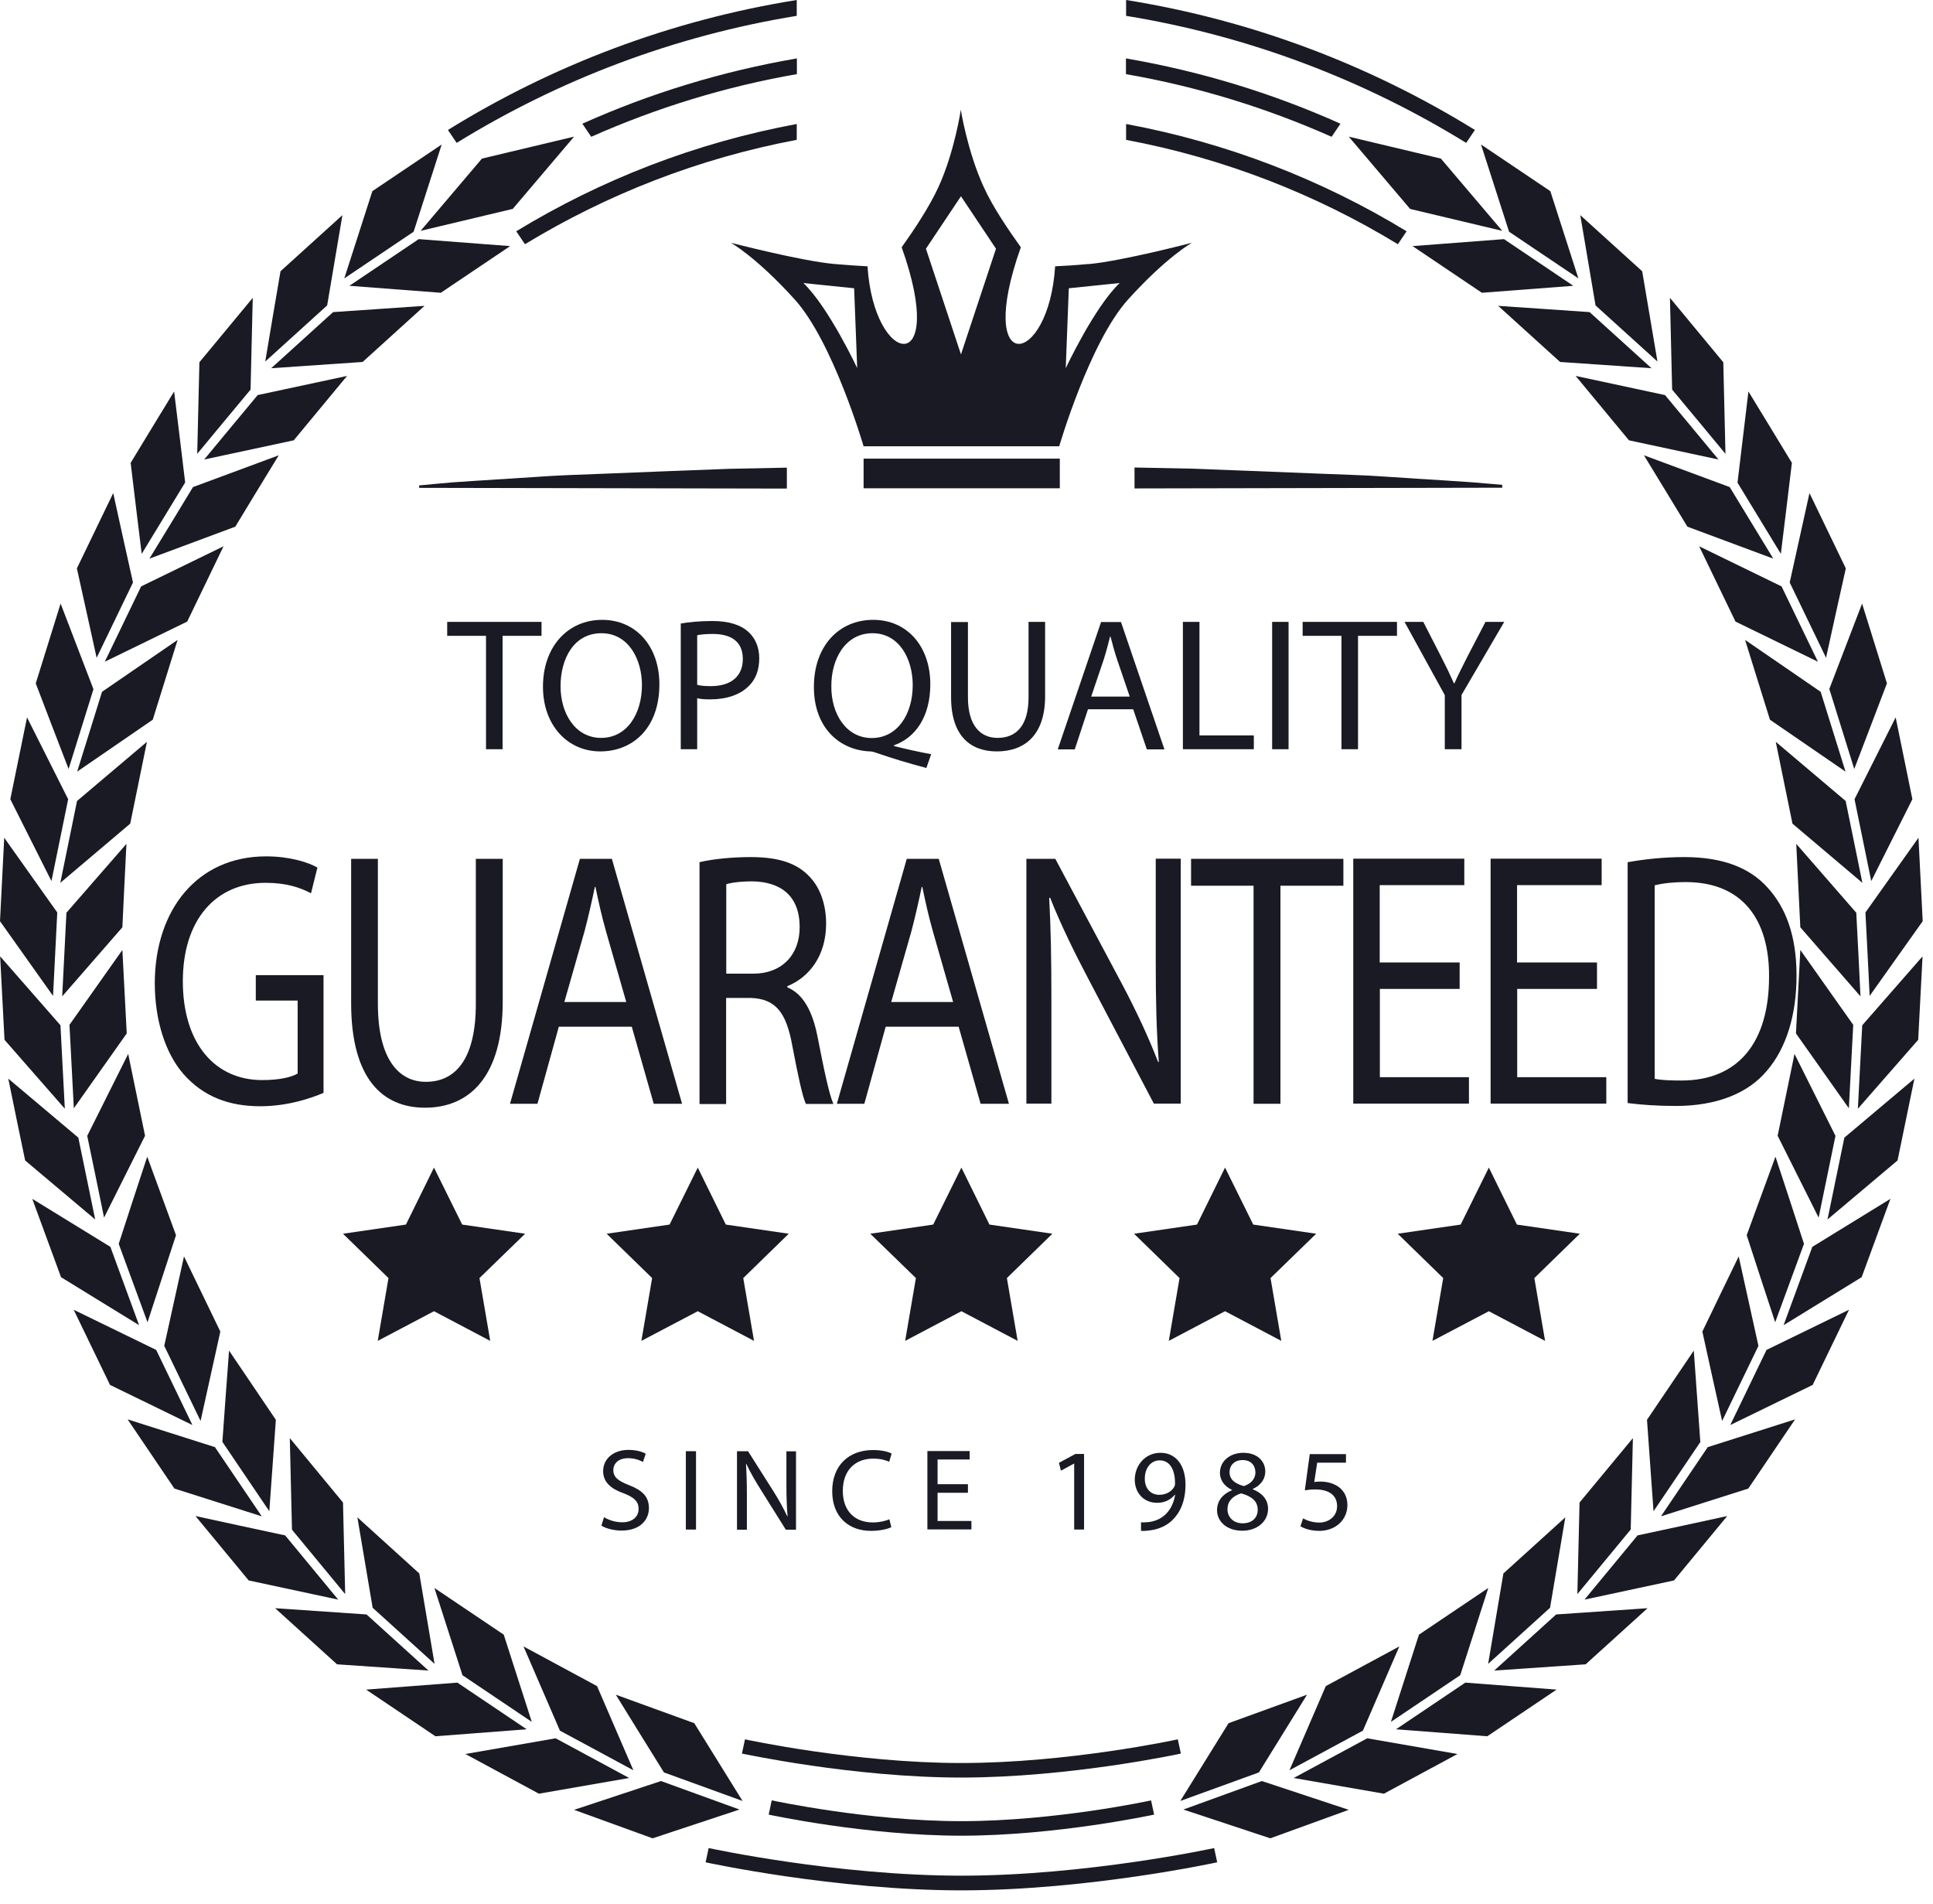<svg width="133" height="131" viewBox="0 0 133 131" fill="none" xmlns="http://www.w3.org/2000/svg">
<path fill-rule="evenodd" clip-rule="evenodd" d="M103.481 16.45C101.391 16.61 99.291 16.77 97.191 16.93C98.781 18 100.371 19.07 101.961 20.14C104.061 19.98 106.151 19.82 108.251 19.66C106.661 18.59 105.071 17.52 103.481 16.45ZM103.831 15.94C103.191 13.94 102.541 11.94 101.901 9.94C103.491 11.01 105.081 12.08 106.671 13.15C107.311 15.15 107.961 17.15 108.601 19.15C107.011 18.08 105.421 17.01 103.831 15.94ZM109.371 21.47C107.271 21.33 105.181 21.18 103.081 21.04C104.501 22.33 105.921 23.61 107.341 24.9C109.441 25.04 111.531 25.19 113.631 25.33C112.211 24.04 110.791 22.76 109.371 21.47ZM109.781 21.01C109.431 18.94 109.081 16.87 108.731 14.8C110.151 16.09 111.571 17.37 112.991 18.66C113.341 20.73 113.691 22.8 114.041 24.87C112.621 23.58 111.201 22.3 109.781 21.01ZM114.571 27.18C112.521 26.74 110.461 26.3 108.411 25.86C109.631 27.34 110.861 28.81 112.081 30.29C114.131 30.73 116.191 31.17 118.241 31.61C117.021 30.13 115.791 28.66 114.571 27.19V27.18ZM115.051 26.79C115.001 24.69 114.951 22.59 114.901 20.49C116.121 21.96 117.351 23.44 118.571 24.92C118.621 27.02 118.671 29.12 118.721 31.22C117.501 29.74 116.271 28.27 115.051 26.8V26.79ZM119.021 33.51C117.051 32.78 115.081 32.05 113.111 31.32C114.111 32.95 115.101 34.59 116.101 36.23C118.071 36.96 120.041 37.7 122.011 38.43C121.011 36.79 120.021 35.16 119.021 33.52V33.51ZM119.551 33.19C119.801 31.11 120.051 29.02 120.301 26.93C121.301 28.56 122.291 30.2 123.291 31.84C123.041 33.92 122.791 36.01 122.531 38.1C121.531 36.46 120.541 34.83 119.541 33.19H119.551ZM122.581 40.34C120.691 39.42 118.801 38.5 116.911 37.58C117.741 39.31 118.581 41.03 119.411 42.76C121.301 43.68 123.191 44.6 125.081 45.52C124.251 43.79 123.411 42.07 122.581 40.34ZM123.141 40.07C123.591 38.02 124.051 35.97 124.501 33.92C125.331 35.64 126.171 37.37 127.001 39.1C126.541 41.15 126.091 43.2 125.641 45.25C124.811 43.52 123.971 41.8 123.141 40.07ZM125.271 47.59C123.541 46.4 121.811 45.21 120.071 44.02C120.641 45.85 121.211 47.68 121.781 49.51C123.511 50.7 125.241 51.89 126.981 53.08C126.411 51.25 125.841 49.42 125.271 47.59ZM125.861 47.41C126.611 45.45 127.361 43.49 128.121 41.52C128.691 43.35 129.261 45.18 129.831 47.01C129.081 48.97 128.331 50.94 127.581 52.9C127.011 51.07 126.441 49.24 125.871 47.41H125.861ZM126.991 55.1C125.391 53.74 123.781 52.39 122.181 51.03C122.561 52.91 122.951 54.78 123.331 56.66C124.931 58.02 126.541 59.37 128.141 60.73C127.761 58.85 127.371 56.98 126.991 55.1ZM127.601 54.98C128.551 53.1 129.491 51.23 130.431 49.35C130.811 51.23 131.201 53.11 131.581 54.98C130.641 56.86 129.691 58.73 128.751 60.61C128.371 58.73 127.981 56.86 127.601 54.98ZM127.731 62.8C126.351 61.22 124.971 59.63 123.591 58.05C123.681 59.96 123.781 61.88 123.871 63.79C125.251 65.37 126.631 66.96 128.011 68.54C127.921 66.62 127.821 64.71 127.721 62.8H127.731ZM128.351 62.77C129.571 61.06 130.781 59.35 132.001 57.63C132.101 59.54 132.191 61.46 132.291 63.37C131.071 65.08 129.851 66.8 128.641 68.51C128.551 66.6 128.451 64.68 128.351 62.77ZM127.511 70.5C126.301 68.79 125.081 67.07 123.871 65.35C123.771 67.26 123.671 69.18 123.571 71.09C124.781 72.8 126.001 74.52 127.211 76.24C127.311 74.33 127.411 72.41 127.511 70.5ZM128.131 70.53C129.511 68.95 130.901 67.37 132.281 65.79C132.181 67.7 132.081 69.62 131.981 71.53C130.601 73.11 129.211 74.69 127.831 76.27C127.931 74.36 128.031 72.44 128.131 70.53ZM126.291 78.14C125.351 76.26 124.411 74.38 123.471 72.5C123.081 74.38 122.701 76.25 122.311 78.13C123.251 80.01 124.191 81.89 125.131 83.76C125.521 81.88 125.901 80.01 126.291 78.13V78.14ZM126.901 78.26C128.511 76.91 130.111 75.55 131.721 74.2C131.331 76.08 130.951 77.95 130.561 79.83C128.951 81.18 127.351 82.54 125.741 83.89C126.131 82.01 126.511 80.14 126.901 78.26ZM124.121 85.56C123.471 83.56 122.821 81.56 122.161 79.57C121.501 81.37 120.841 83.17 120.181 84.97C120.831 86.97 121.481 88.96 122.141 90.96C122.801 89.16 123.461 87.36 124.121 85.57V85.56ZM124.701 85.77C126.491 84.67 128.281 83.57 130.071 82.47C129.411 84.27 128.751 86.07 128.091 87.86C126.301 88.96 124.511 90.06 122.721 91.16C123.381 89.36 124.041 87.56 124.701 85.76V85.77ZM120.991 92.59C120.541 90.54 120.081 88.49 119.631 86.43C118.791 88.15 117.961 89.88 117.131 91.6C117.581 93.65 118.031 95.7 118.491 97.75L120.991 92.58V92.59ZM121.551 92.86C123.441 91.94 125.331 91.02 127.221 90.1C126.391 91.82 125.551 93.55 124.721 95.27C122.831 96.19 120.941 97.11 119.051 98.03C119.881 96.3 120.721 94.58 121.551 92.85V92.86ZM116.991 99.2C116.841 97.11 116.691 95.01 116.541 92.91C115.471 94.5 114.391 96.08 113.321 97.67C113.471 99.76 113.621 101.86 113.771 103.96C114.851 102.37 115.921 100.79 116.991 99.2ZM117.501 99.55C119.501 98.91 121.501 98.28 123.511 97.64C122.441 99.23 121.361 100.81 120.291 102.4C118.291 103.04 116.291 103.67 114.281 104.31C115.351 102.72 116.431 101.14 117.501 99.55ZM112.201 105.23C112.251 103.13 112.301 101.03 112.351 98.93C111.131 100.41 109.911 101.88 108.681 103.36C108.631 105.46 108.581 107.56 108.531 109.66C109.751 108.18 110.971 106.71 112.191 105.23H112.201ZM112.681 105.62C114.731 105.18 116.791 104.74 118.841 104.29C117.621 105.77 116.401 107.24 115.181 108.72C113.131 109.16 111.071 109.6 109.021 110.04C110.241 108.57 111.461 107.09 112.681 105.61V105.62ZM106.651 110.6C107.001 108.53 107.351 106.46 107.701 104.38C106.281 105.67 104.861 106.95 103.441 108.24C103.091 110.31 102.741 112.38 102.391 114.46C103.811 113.17 105.231 111.89 106.651 110.6ZM107.071 111.06C109.171 110.92 111.261 110.77 113.361 110.63C111.941 111.92 110.521 113.2 109.101 114.49C107.001 114.63 104.911 114.78 102.811 114.92C104.231 113.63 105.651 112.35 107.071 111.06ZM100.471 115.24C101.111 113.24 101.761 111.24 102.401 109.24C100.811 110.31 99.221 111.38 97.631 112.45C96.991 114.45 96.341 116.45 95.701 118.45C97.291 117.38 98.881 116.31 100.471 115.24ZM100.821 115.75C102.911 115.91 105.011 116.07 107.101 116.23C105.511 117.3 103.921 118.37 102.331 119.44C100.241 119.28 98.141 119.12 96.051 118.96C97.641 117.89 99.231 116.82 100.821 115.75ZM93.781 119.04C94.611 117.11 95.451 115.18 96.281 113.26C94.591 114.17 92.911 115.08 91.221 115.99C90.391 117.92 89.551 119.85 88.721 121.78C90.411 120.87 92.091 119.96 93.781 119.05V119.04ZM94.071 119.58C96.141 119.94 98.211 120.3 100.281 120.66C98.591 121.57 96.911 122.48 95.221 123.39C93.151 123.03 91.081 122.67 89.011 122.31C90.701 121.4 92.381 120.49 94.071 119.58ZM86.611 121.94C87.721 120.15 88.821 118.37 89.931 116.58C88.131 117.23 86.331 117.89 84.531 118.54C83.421 120.32 82.311 122.11 81.211 123.89C83.011 123.24 84.811 122.58 86.611 121.93V121.94ZM86.821 122.52C88.811 123.18 90.811 123.84 92.801 124.5C91.001 125.15 89.201 125.81 87.401 126.46C85.411 125.8 83.411 125.14 81.421 124.48C83.221 123.83 85.021 123.17 86.821 122.52ZM97.021 14.37L92.801 9.4L99.141 10.91L103.361 15.88L97.011 14.37H97.021ZM77.481 4.02C82.651 4.91 87.591 6.43 92.231 8.51L91.621 9.41C87.161 7.43 82.421 5.96 77.471 5.1V4.02H77.481ZM77.481 8.53C84.431 9.82 90.951 12.36 96.781 15.91L96.181 16.8C90.531 13.36 84.221 10.89 77.481 9.62V8.53ZM77.481 0C86.171 1.39 94.281 4.49 101.481 8.94L100.881 9.83C93.861 5.5 85.941 2.47 77.481 1.09V0.01V0Z" fill="#191A23"/>
<path fill-rule="evenodd" clip-rule="evenodd" d="M28.81 16.45C30.91 16.61 33 16.77 35.1 16.93C33.51 18 31.92 19.07 30.33 20.14C28.24 19.98 26.14 19.82 24.04 19.66C25.63 18.59 27.22 17.52 28.81 16.45ZM28.46 15.94C29.1 13.94 29.75 11.94 30.39 9.94C28.8 11.01 27.21 12.08 25.62 13.15C24.98 15.15 24.33 17.15 23.69 19.15C25.28 18.08 26.87 17.01 28.46 15.94ZM22.92 21.47C25.02 21.33 27.11 21.18 29.21 21.04C27.79 22.33 26.37 23.61 24.95 24.9C22.85 25.04 20.76 25.19 18.66 25.33C20.08 24.04 21.5 22.76 22.92 21.47ZM22.51 21.01C22.86 18.94 23.21 16.87 23.56 14.8C22.14 16.09 20.72 17.37 19.3 18.66C18.95 20.73 18.59 22.8 18.25 24.87C19.67 23.58 21.09 22.3 22.51 21.01ZM17.72 27.18C19.77 26.74 21.83 26.3 23.88 25.86C22.66 27.34 21.43 28.81 20.21 30.29C18.16 30.73 16.1 31.17 14.05 31.61C15.27 30.13 16.5 28.66 17.72 27.19V27.18ZM17.24 26.79C17.29 24.69 17.34 22.59 17.39 20.49C16.17 21.96 14.94 23.44 13.72 24.92C13.67 27.02 13.62 29.12 13.57 31.22C14.79 29.74 16.02 28.27 17.24 26.8V26.79ZM13.27 33.51C15.24 32.78 17.21 32.05 19.18 31.32C18.18 32.95 17.18 34.59 16.19 36.23C14.22 36.96 12.25 37.7 10.28 38.43C11.28 36.79 12.28 35.16 13.27 33.52V33.51ZM12.74 33.19C12.49 31.11 12.24 29.02 11.98 26.93C10.98 28.56 9.99 30.2 8.99 31.84C9.24 33.92 9.49 36.01 9.75 38.1C10.75 36.46 11.74 34.83 12.74 33.19ZM9.71 40.34C11.6 39.42 13.49 38.5 15.38 37.58C14.55 39.31 13.71 41.03 12.88 42.76C10.99 43.68 9.1 44.6 7.21 45.52C8.04 43.79 8.88 42.07 9.71 40.34ZM9.15 40.07C8.69 38.02 8.24 35.97 7.79 33.92C6.96 35.64 6.12 37.37 5.29 39.1C5.74 41.15 6.2 43.2 6.65 45.25C7.48 43.52 8.32 41.8 9.15 40.07ZM7.02 47.59C8.75 46.4 10.48 45.21 12.22 44.02C11.65 45.85 11.08 47.68 10.51 49.51C8.78 50.7 7.05 51.89 5.31 53.08C5.88 51.25 6.45 49.42 7.02 47.59ZM6.43 47.41C5.68 45.45 4.93 43.49 4.17 41.52C3.6 43.35 3.03 45.18 2.46 47.01C3.21 48.97 3.96 50.94 4.72 52.9C5.29 51.07 5.86 49.24 6.43 47.41ZM5.3 55.1C6.91 53.74 8.51 52.39 10.11 51.03C9.73 52.91 9.34 54.78 8.96 56.66C7.35 58.02 5.75 59.37 4.15 60.73C4.53 58.85 4.92 56.98 5.3 55.1ZM4.69 54.98C3.74 53.1 2.8 51.23 1.86 49.35C1.48 51.23 1.09 53.11 0.71 54.98C1.66 56.86 2.6 58.73 3.54 60.61C3.92 58.73 4.31 56.86 4.69 54.98ZM4.56 62.8C5.94 61.22 7.32 59.63 8.7 58.05C8.6 59.96 8.51 61.88 8.42 63.79C7.04 65.37 5.66 66.96 4.28 68.54C4.38 66.62 4.47 64.71 4.57 62.8H4.56ZM3.94 62.77C2.72 61.06 1.51 59.35 0.29 57.63C0.19 59.54 0.1 61.46 0 63.37C1.22 65.08 2.44 66.8 3.65 68.51C3.75 66.6 3.84 64.68 3.94 62.77ZM4.78 70.5C5.99 68.79 7.21 67.07 8.42 65.35C8.52 67.26 8.62 69.18 8.72 71.09C7.51 72.8 6.29 74.52 5.08 76.24C4.98 74.33 4.88 72.41 4.78 70.5ZM4.16 70.53C2.78 68.95 1.39 67.37 0.01 65.79C0.11 67.7 0.21 69.62 0.31 71.53C1.69 73.11 3.08 74.69 4.46 76.27C4.36 74.36 4.26 72.44 4.16 70.53ZM6 78.14C6.94 76.26 7.88 74.38 8.82 72.5C9.21 74.38 9.59 76.25 9.98 78.13C9.04 80.01 8.1 81.89 7.16 83.76C6.78 81.88 6.39 80.01 6 78.13V78.14ZM5.39 78.26C3.78 76.91 2.18 75.55 0.57 74.2C0.95 76.08 1.34 77.95 1.73 79.83C3.34 81.18 4.94 82.54 6.55 83.89C6.16 82.01 5.78 80.14 5.39 78.26ZM8.17 85.56C8.82 83.56 9.47 81.56 10.13 79.57C10.79 81.37 11.45 83.17 12.11 84.97C11.46 86.97 10.81 88.96 10.15 90.96C9.49 89.16 8.83 87.36 8.17 85.57V85.56ZM7.59 85.77C5.8 84.67 4.01 83.57 2.22 82.47C2.88 84.27 3.54 86.07 4.2 87.86C5.99 88.96 7.78 90.06 9.57 91.16C8.91 89.36 8.25 87.56 7.59 85.76V85.77ZM11.3 92.59C11.75 90.54 12.21 88.49 12.66 86.43C13.49 88.15 14.33 89.88 15.16 91.6C14.71 93.65 14.25 95.7 13.8 97.75L11.3 92.58V92.59ZM10.74 92.86C8.85 91.94 6.96 91.02 5.07 90.1C5.9 91.82 6.74 93.55 7.57 95.27C9.46 96.19 11.35 97.11 13.24 98.03C12.4 96.3 11.57 94.58 10.74 92.85V92.86ZM15.3 99.2C15.45 97.11 15.6 95.01 15.76 92.91C16.83 94.5 17.91 96.08 18.98 97.67C18.83 99.76 18.68 101.86 18.53 103.96C17.46 102.37 16.38 100.79 15.31 99.2H15.3ZM14.79 99.55C12.79 98.91 10.79 98.28 8.78 97.64C9.85 99.23 10.93 100.81 12 102.4C14 103.04 16.01 103.67 18.01 104.31C16.94 102.72 15.86 101.14 14.79 99.55ZM20.09 105.23C20.04 103.13 19.99 101.03 19.94 98.93C21.16 100.41 22.38 101.88 23.6 103.36C23.65 105.46 23.7 107.56 23.75 109.66C22.53 108.18 21.31 106.71 20.09 105.23ZM19.61 105.62C17.56 105.18 15.5 104.74 13.45 104.29C14.67 105.77 15.89 107.24 17.11 108.72C19.16 109.16 21.22 109.6 23.27 110.04C22.05 108.57 20.83 107.09 19.61 105.61V105.62ZM25.64 110.6C25.29 108.53 24.94 106.46 24.59 104.38C26.01 105.67 27.43 106.95 28.85 108.24C29.2 110.31 29.55 112.38 29.9 114.46C28.48 113.17 27.06 111.89 25.64 110.6ZM25.22 111.06C23.13 110.92 21.03 110.77 18.93 110.63C20.35 111.92 21.77 113.2 23.19 114.49C25.29 114.63 27.38 114.78 29.48 114.92C28.06 113.63 26.64 112.35 25.22 111.06ZM31.82 115.24C31.18 113.24 30.53 111.24 29.89 109.24C31.48 110.31 33.07 111.38 34.66 112.45C35.3 114.45 35.95 116.45 36.59 118.45C35 117.38 33.41 116.31 31.82 115.24ZM31.48 115.75C29.38 115.91 27.29 116.07 25.19 116.23C26.78 117.3 28.37 118.37 29.96 119.44C32.05 119.28 34.15 119.12 36.24 118.96C34.65 117.89 33.06 116.82 31.47 115.75H31.48ZM38.52 119.04C37.68 117.11 36.85 115.18 36.02 113.26C37.71 114.17 39.39 115.08 41.08 115.99C41.91 117.92 42.75 119.85 43.58 121.78C41.89 120.87 40.21 119.96 38.52 119.05V119.04ZM38.23 119.58C36.16 119.94 34.09 120.3 32.02 120.66C33.7 121.57 35.39 122.48 37.08 123.39C39.15 123.03 41.22 122.67 43.29 122.31C41.6 121.4 39.92 120.49 38.23 119.58ZM45.69 121.94C44.58 120.15 43.47 118.37 42.37 116.58C44.17 117.23 45.97 117.89 47.77 118.54C48.88 120.32 49.99 122.11 51.09 123.89C49.29 123.24 47.49 122.58 45.69 121.93V121.94ZM45.48 122.52C43.49 123.18 41.49 123.84 39.5 124.5C41.3 125.15 43.1 125.81 44.9 126.46C46.89 125.8 48.89 125.14 50.88 124.48C49.08 123.83 47.28 123.17 45.48 122.52ZM35.28 14.37L39.5 9.4L33.16 10.91L28.94 15.88L35.28 14.37ZM54.82 4.02C49.65 4.91 44.71 6.43 40.07 8.51L40.68 9.41C45.14 7.43 49.88 5.96 54.83 5.1V4.02H54.82ZM54.82 8.53C47.86 9.82 41.35 12.36 35.52 15.91L36.12 16.8C41.78 13.36 48.08 10.89 54.82 9.62V8.53ZM54.82 0C46.13 1.39 38.01 4.49 30.82 8.94L31.42 9.83C38.44 5.5 46.35 2.47 54.82 1.09V0.01V0Z" fill="#191A23"/>
<path d="M66.159 126.28C59.599 126.28 52.959 124.84 52.889 124.83L53.099 123.85C53.169 123.86 59.709 125.28 66.149 125.28C72.589 125.28 79.139 123.87 79.199 123.85L79.409 124.83C79.339 124.84 72.699 126.28 66.139 126.28H66.159Z" fill="#191A23"/>
<path d="M66.159 122.28C58.689 122.28 51.129 120.64 51.049 120.63L51.259 119.65C51.329 119.67 58.799 121.28 66.149 121.28C73.499 121.28 80.969 119.67 81.039 119.65L81.249 120.63C81.169 120.65 73.609 122.28 66.139 122.28H66.159Z" fill="#191A23"/>
<path d="M66.159 130.04C57.459 130.04 48.639 128.13 48.549 128.11L48.759 127.13C48.849 127.15 57.559 129.03 66.149 129.03C74.739 129.03 83.459 127.15 83.539 127.13L83.749 128.11C83.659 128.13 74.849 130.04 66.139 130.04H66.159Z" fill="#191A23"/>
<path d="M74.899 18.16C73.959 18.25 73.189 18.29 72.599 18.32C72.159 25.29 67.029 26.01 70.239 17.01C69.439 15.89 68.319 14.27 67.679 12.85C66.559 10.41 66.109 7.55 66.109 7.55C66.109 7.55 65.689 10.41 64.579 12.85C63.929 14.27 62.839 15.89 62.039 17.01C65.249 26.01 60.139 25.29 59.689 18.32C59.099 18.29 58.339 18.24 57.399 18.16C55.099 17.95 50.289 16.7 50.289 16.7C50.289 16.7 52.029 17.67 54.679 20.6C57.329 23.53 59.419 30.7 59.419 30.7H72.879C72.879 30.7 74.969 23.53 77.619 20.6C80.269 17.67 82.009 16.7 82.009 16.7C82.009 16.7 77.199 17.96 74.889 18.17L74.899 18.16ZM55.269 19.47L58.769 19.83L58.979 25.32C58.979 25.32 57.019 21.14 55.269 19.46V19.47ZM66.119 24.38L63.709 17.11L66.119 13.5L68.529 17.11L66.119 24.38ZM73.329 25.32L73.539 19.83L77.039 19.47C75.289 21.14 73.329 25.33 73.329 25.33V25.32Z" fill="#191A23"/>
<path d="M72.92 31.55H59.42V33.59H72.92V31.55Z" fill="#191A23"/>
<path d="M22.26 75.18C21.44 75.53 19.82 76.1 17.91 76.1C15.77 76.1 14 75.45 12.62 73.88C11.4 72.48 10.65 70.23 10.65 67.61C10.67 62.59 13.57 58.91 18.31 58.91C19.95 58.91 21.23 59.33 21.84 59.68L21.4 61.45C20.64 61.05 19.7 60.73 18.27 60.73C14.83 60.73 12.58 63.28 12.58 67.5C12.58 71.72 14.74 74.3 18.04 74.3C19.24 74.3 20.06 74.1 20.48 73.85V68.83H17.6V67.08H22.26V75.18Z" fill="#191A23"/>
<path d="M26 59.08V69.05C26 72.82 27.41 74.42 29.3 74.42C31.4 74.42 32.74 72.77 32.74 69.05V59.08H34.59V68.9C34.59 74.07 32.3 76.2 29.24 76.2C26.34 76.2 24.16 74.23 24.16 69V59.08H26.01H26Z" fill="#191A23"/>
<path d="M38.45 70.63L36.98 75.93H35.09L39.9 59.08H42.1L46.93 75.93H44.98L43.47 70.63H38.45ZM43.09 68.93L41.7 64.08C41.39 62.98 41.17 61.98 40.97 61.01H40.93C40.72 62.01 40.49 63.03 40.22 64.06L38.83 68.93H43.09Z" fill="#191A23"/>
<path d="M48.131 59.31C49.051 59.09 50.381 58.96 51.641 58.96C53.591 58.96 54.851 59.38 55.731 60.34C56.441 61.09 56.841 62.24 56.841 63.54C56.841 65.76 55.661 67.24 54.171 67.84V67.92C55.261 68.37 55.911 69.57 56.251 71.32C56.711 73.67 57.051 75.29 57.341 75.94H55.451C55.221 75.47 54.911 74.02 54.511 71.92C54.091 69.59 53.331 68.72 51.681 68.65H49.961V75.95H48.131V59.33V59.31ZM49.961 66.98H51.831C53.781 66.98 55.021 65.7 55.021 63.78C55.021 61.61 53.701 60.66 51.771 60.63C50.891 60.63 50.261 60.73 49.971 60.83V66.98H49.961Z" fill="#191A23"/>
<path d="M60.94 70.63L59.47 75.93H57.58L62.39 59.08H64.59L69.42 75.93H67.47L65.96 70.63H60.94ZM65.58 68.93L64.19 64.08C63.88 62.98 63.66 61.98 63.46 61.01H63.42C63.21 62.01 62.98 63.03 62.71 64.06L61.32 68.93H65.58Z" fill="#191A23"/>
<path d="M70.621 75.93V59.08H72.611L77.151 67.6C78.201 69.57 79.021 71.35 79.691 73.07L79.731 73.04C79.561 70.79 79.521 68.74 79.521 66.12V59.07H81.241V75.92H79.391L74.901 67.37C73.911 65.5 72.971 63.57 72.251 61.75L72.191 61.77C72.301 63.89 72.341 65.92 72.341 68.72V75.92H70.621V75.93Z" fill="#191A23"/>
<path d="M86.251 60.93H81.951V59.08H92.431V60.93H88.101V75.93H86.251V60.93Z" fill="#191A23"/>
<path d="M100.441 68.03H94.941V74.1H101.071V75.92H93.111V59.07H100.751V60.89H94.931V66.21H100.431V68.01L100.441 68.03Z" fill="#191A23"/>
<path d="M109.891 68.03H104.391V74.1H110.521V75.92H102.561V59.07H110.201V60.89H104.381V66.21H109.881V68.01L109.891 68.03Z" fill="#191A23"/>
<path d="M112.01 59.31C113.12 59.11 114.45 58.96 115.89 58.96C118.51 58.96 120.38 59.68 121.62 61.06C122.88 62.44 123.61 64.38 123.61 67.11C123.61 69.84 122.9 72.11 121.57 73.66C120.25 75.24 118.06 76.08 115.31 76.08C114.01 76.08 112.92 76 111.99 75.88V59.31H112.01ZM113.84 74.21C114.3 74.31 114.97 74.33 115.69 74.33C119.59 74.33 121.72 71.73 121.72 67.18C121.74 63.21 119.85 60.68 115.99 60.68C115.05 60.68 114.33 60.78 113.85 60.9V74.2L113.84 74.21Z" fill="#191A23"/>
<path d="M33.44 43.74H30.77V42.78H37.26V43.74H34.58V51.54H33.44V43.74Z" fill="#191A23"/>
<path d="M45.369 47.07C45.369 50.09 43.539 51.69 41.299 51.69C39.059 51.69 37.359 49.9 37.359 47.24C37.359 44.46 39.089 42.64 41.429 42.64C43.769 42.64 45.369 44.47 45.369 47.07ZM38.569 47.21C38.569 49.08 39.579 50.76 41.359 50.76C43.139 50.76 44.169 49.11 44.169 47.12C44.169 45.38 43.259 43.56 41.379 43.56C39.499 43.56 38.569 45.29 38.569 47.21Z" fill="#191A23"/>
<path d="M46.84 42.89C47.39 42.8 48.1 42.72 49.01 42.72C50.13 42.72 50.95 42.98 51.47 43.45C51.95 43.87 52.24 44.5 52.24 45.28C52.24 46.06 52.01 46.7 51.56 47.15C50.96 47.79 49.99 48.11 48.88 48.11C48.54 48.11 48.23 48.1 47.97 48.03V51.54H46.84V42.88V42.89ZM47.97 47.11C48.22 47.18 48.53 47.2 48.91 47.2C50.28 47.2 51.11 46.54 51.11 45.33C51.11 44.12 50.29 43.61 49.04 43.61C48.55 43.61 48.17 43.65 47.97 43.7V47.11Z" fill="#191A23"/>
<path d="M63.74 52.83C62.56 52.52 61.4 52.17 60.39 51.82C60.21 51.76 60.03 51.69 59.86 51.69C57.78 51.61 56 50.08 56 47.26C56 44.44 57.72 42.64 60.08 42.64C62.44 42.64 64.01 44.49 64.01 47.07C64.01 49.32 62.97 50.76 61.51 51.27V51.32C62.38 51.54 63.33 51.75 64.07 51.88L63.74 52.83ZM62.8 47.12C62.8 45.36 61.89 43.56 60.03 43.56C58.17 43.56 57.18 45.33 57.2 47.23C57.19 49.09 58.21 50.77 59.98 50.77C61.75 50.77 62.8 49.13 62.8 47.13V47.12Z" fill="#191A23"/>
<path d="M66.599 42.78V47.97C66.599 49.93 67.469 50.76 68.639 50.76C69.939 50.76 70.769 49.9 70.769 47.97V42.78H71.909V47.89C71.909 50.58 70.49 51.69 68.59 51.69C66.799 51.69 65.439 50.66 65.439 47.95V42.79H66.579L66.599 42.78Z" fill="#191A23"/>
<path d="M74.859 48.79L73.949 51.55H72.779L75.759 42.79H77.129L80.119 51.55H78.909L77.969 48.79H74.859ZM77.729 47.91L76.869 45.39C76.679 44.82 76.539 44.3 76.409 43.79H76.379C76.249 44.31 76.109 44.84 75.939 45.38L75.079 47.92H77.719L77.729 47.91Z" fill="#191A23"/>
<path d="M81.399 42.78H82.529V50.59H86.269V51.54H81.389V42.78H81.399Z" fill="#191A23"/>
<path d="M88.659 42.78V51.54H87.529V42.78H88.659Z" fill="#191A23"/>
<path d="M92.299 43.74H89.629V42.78H96.119V43.74H93.439V51.54H92.299V43.74Z" fill="#191A23"/>
<path d="M99.409 51.54V47.82L96.639 42.78H97.929L99.169 45.2C99.509 45.86 99.769 46.4 100.039 47.01H100.069C100.319 46.44 100.619 45.87 100.949 45.2L102.209 42.78H103.499L100.559 47.81V51.54H99.419H99.409Z" fill="#191A23"/>
<path d="M41.559 104.37C41.869 104.56 42.329 104.72 42.809 104.72C43.519 104.72 43.939 104.34 43.939 103.8C43.939 103.3 43.649 103.01 42.919 102.73C42.039 102.42 41.499 101.96 41.499 101.2C41.499 100.36 42.199 99.74 43.239 99.74C43.789 99.74 44.189 99.87 44.429 100L44.239 100.57C44.059 100.47 43.699 100.31 43.219 100.31C42.479 100.31 42.199 100.75 42.199 101.12C42.199 101.62 42.529 101.87 43.269 102.16C44.179 102.51 44.649 102.95 44.649 103.74C44.649 104.57 44.029 105.29 42.759 105.29C42.239 105.29 41.669 105.14 41.379 104.95L41.559 104.37Z" fill="#191A23"/>
<path d="M47.889 99.83V105.22H47.19V99.83H47.889Z" fill="#191A23"/>
<path d="M50.709 105.22V99.83H51.469L53.199 102.56C53.599 103.19 53.909 103.76 54.169 104.31H54.189C54.129 103.58 54.109 102.93 54.109 102.09V99.84H54.769V105.23H54.069L52.359 102.5C51.979 101.9 51.619 101.28 51.349 100.7H51.329C51.369 101.39 51.389 102.04 51.389 102.93V105.23H50.729L50.709 105.22Z" fill="#191A23"/>
<path d="M61.34 105.05C61.08 105.18 60.57 105.31 59.92 105.31C58.4 105.31 57.26 104.35 57.26 102.58C57.26 100.81 58.4 99.75 60.07 99.75C60.74 99.75 61.16 99.89 61.35 99.99L61.18 100.56C60.92 100.43 60.54 100.34 60.09 100.34C58.83 100.34 57.99 101.15 57.99 102.56C57.99 103.88 58.75 104.73 60.06 104.73C60.48 104.73 60.92 104.64 61.19 104.51L61.33 105.06L61.34 105.05Z" fill="#191A23"/>
<path d="M66.599 102.69H64.509V104.63H66.839V105.21H63.809V99.82H66.719V100.4H64.509V102.1H66.599V102.68V102.69Z" fill="#191A23"/>
<path d="M73.919 100.68H73.899L72.999 101.17L72.859 100.63L73.989 100.02H74.589V105.22H73.909V100.68H73.919Z" fill="#191A23"/>
<path d="M78.508 104.72C78.658 104.74 78.838 104.72 79.078 104.7C79.488 104.64 79.868 104.48 80.168 104.2C80.508 103.89 80.758 103.43 80.858 102.82H80.838C80.548 103.17 80.138 103.38 79.618 103.38C78.678 103.38 78.078 102.68 78.078 101.79C78.078 100.81 78.788 99.94 79.848 99.94C80.908 99.94 81.568 100.8 81.568 102.13C81.568 103.27 81.188 104.07 80.668 104.57C80.268 104.96 79.718 105.2 79.158 105.27C78.898 105.31 78.678 105.32 78.508 105.31V104.73V104.72ZM78.768 101.73C78.768 102.38 79.158 102.83 79.768 102.83C80.238 102.83 80.608 102.6 80.788 102.29C80.828 102.23 80.848 102.15 80.848 102.03C80.848 101.14 80.518 100.46 79.788 100.46C79.188 100.46 78.768 100.99 78.768 101.72V101.73Z" fill="#191A23"/>
<path d="M83.738 103.9C83.738 103.24 84.128 102.78 84.768 102.51V102.49C84.188 102.22 83.938 101.77 83.938 101.32C83.938 100.5 84.638 99.94 85.548 99.94C86.558 99.94 87.058 100.57 87.058 101.22C87.058 101.66 86.838 102.13 86.198 102.43V102.45C86.848 102.71 87.248 103.16 87.248 103.79C87.248 104.69 86.468 105.3 85.478 105.3C84.388 105.3 83.738 104.65 83.738 103.89V103.9ZM86.538 103.87C86.538 103.24 86.098 102.93 85.398 102.73C84.788 102.91 84.458 103.31 84.458 103.8C84.438 104.33 84.838 104.79 85.498 104.79C86.158 104.79 86.538 104.4 86.538 103.86V103.87ZM84.598 101.27C84.598 101.79 84.988 102.07 85.588 102.23C86.038 102.08 86.378 101.76 86.378 101.29C86.378 100.87 86.128 100.44 85.498 100.44C84.918 100.44 84.598 100.82 84.598 101.27Z" fill="#191A23"/>
<path d="M92.609 100.62H90.629L90.428 101.95C90.549 101.93 90.659 101.92 90.849 101.92C91.249 101.92 91.648 102.01 91.969 102.2C92.379 102.43 92.709 102.88 92.709 103.53C92.709 104.55 91.898 105.31 90.769 105.31C90.198 105.31 89.719 105.15 89.478 104.99L89.659 104.45C89.879 104.58 90.299 104.74 90.769 104.74C91.428 104.74 91.999 104.31 91.999 103.61C91.999 102.94 91.538 102.46 90.499 102.46C90.198 102.46 89.969 102.49 89.778 102.52L90.118 100.03H92.609V100.62Z" fill="#191A23"/>
<path d="M28.84 33.39C28.84 33.39 29.24 33.36 29.93 33.29C30.62 33.22 31.61 33.14 32.8 33.07C33.99 32.99 35.37 32.9 36.85 32.81C38.33 32.7 39.91 32.65 41.49 32.59C44.65 32.46 47.81 32.34 50.19 32.25C52.56 32.2 54.14 32.17 54.14 32.17V33.61L28.84 33.56V33.4V33.39Z" fill="#191A23"/>
<path d="M78.061 32.16C78.061 32.16 79.641 32.19 82.01 32.24C84.38 32.33 87.54 32.45 90.71 32.58C92.29 32.65 93.871 32.68 95.35 32.79C96.831 32.89 98.221 32.98 99.4 33.05C100.591 33.13 101.571 33.19 102.271 33.26C102.961 33.32 103.361 33.35 103.361 33.35V33.55L78.061 33.6V32.15V32.16Z" fill="#191A23"/>
<path d="M84.289 80.32L86.229 84.24L90.559 84.87L87.419 87.92L88.159 92.24L84.289 90.2L80.419 92.24L81.159 87.92L78.029 84.87L82.359 84.24L84.289 80.32Z" fill="#191A23"/>
<path d="M102.44 80.32L104.37 84.24L108.7 84.87L105.57 87.92L106.31 92.24L102.44 90.2L98.56 92.24L99.3 87.92L96.17 84.87L100.5 84.24L102.44 80.32Z" fill="#191A23"/>
<path d="M66.149 80.32L68.079 84.24L72.409 84.87L69.279 87.92L70.019 92.24L66.149 90.2L62.279 92.24L63.019 87.92L59.879 84.87L64.209 84.24L66.149 80.32Z" fill="#191A23"/>
<path d="M48.01 80.32L49.94 84.24L54.27 84.87L51.14 87.92L51.88 92.24L48.01 90.2L44.13 92.24L44.87 87.92L41.74 84.87L46.07 84.24L48.01 80.32Z" fill="#191A23"/>
<path d="M29.86 80.32L31.8 84.24L36.13 84.87L32.99 87.92L33.73 92.24L29.86 90.2L25.99 92.24L26.73 87.92L23.6 84.87L27.93 84.24L29.86 80.32Z" fill="#191A23"/>
</svg>
